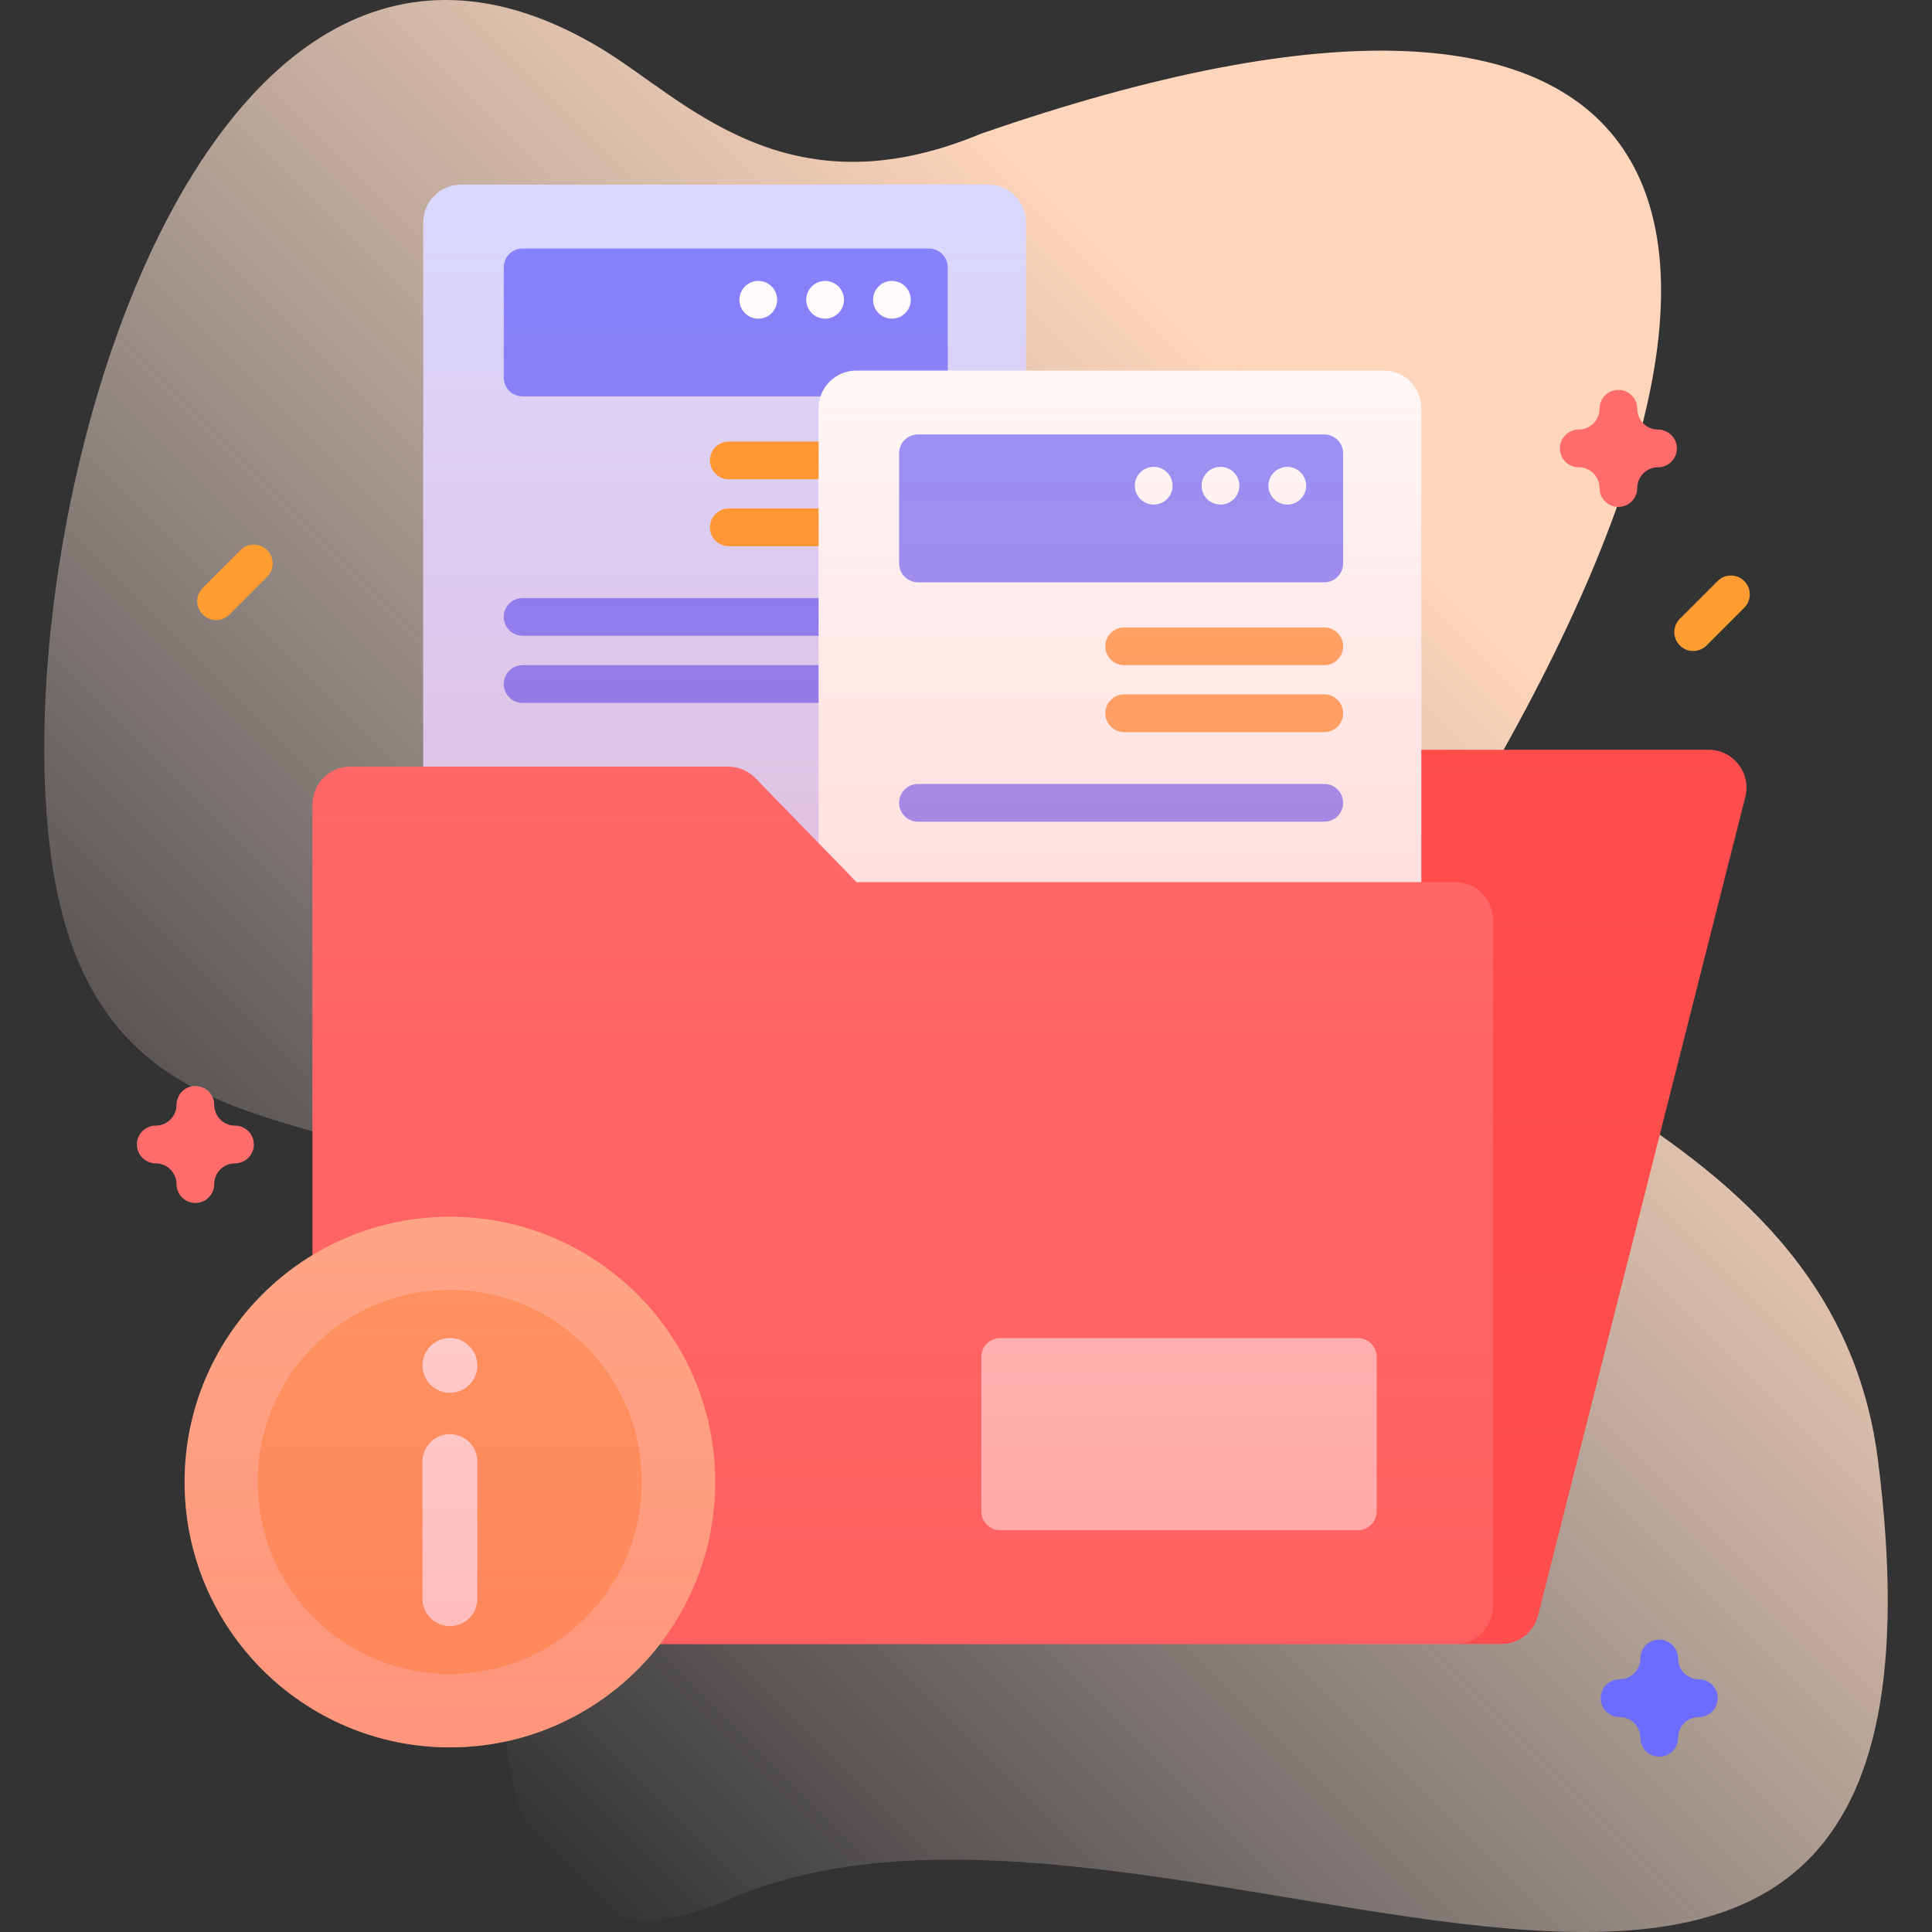 <svg id="Capa_1" enable-background="new 0 0 512 512" height="512" viewBox="0 0 512 512" width="512" xmlns="http://www.w3.org/2000/svg" xmlns:xlink="http://www.w3.org/1999/xlink"><rect x="0" y="0" width="512" height="512" fill="#333333" stroke="none"/><linearGradient id="SVGID_1_" gradientUnits="userSpaceOnUse" x1="90.415" x2="461.976" y1="441.578" y2="70.018"><stop offset="0" stop-color="#fff3ee" stop-opacity="0"/><stop offset=".294" stop-color="#ffeade" stop-opacity=".373"/><stop offset=".787" stop-color="#ffd6bb"/></linearGradient><linearGradient id="SVGID_2_" gradientUnits="userSpaceOnUse" x1="255.879" x2="255.879" y1="463.067" y2="48.933"><stop offset="0" stop-color="#ff4d4d" stop-opacity=".4"/><stop offset=".146" stop-color="#ff4d4d" stop-opacity=".342"/><stop offset="1" stop-color="#ff4d4d" stop-opacity="0"/></linearGradient><g><g><g><path d="m159.414 12.923c-111.529-67.323-164.583 146.259-142.93 229.186 25.312 96.941 148.15 13.984 119.616 161.413-5.774 29.831-11.547 129.793 57.058 99.846 115.884-50.586 333.411 110.019 304.498-116.592-13.21-103.539-150.217-104.703-116.174-159.351 109.7-176.097 63.771-256.298-121.618-191.947-51.571 21.495-78.416-9.254-100.45-22.555z" fill="url(#SVGID_1_)"/></g><g><g><g><g><path d="m297.003 198.714-29.753-38.963h-114.442l-60 275.914h305.085c4.577 0 8.57-3.108 9.694-7.545l54.936-216.951c1.6-6.319-3.176-12.455-9.694-12.455z" fill="#ff4d4d"/></g></g><g><g><path d="m261.888 239.707h-139.737c-5.523 0-10-4.477-10-10v-170.774c0-5.523 4.477-10 10-10h139.737c5.523 0 10 4.477 10 10v170.775c0 5.522-4.477 9.999-10 9.999z" fill="#d9d9ff"/><g fill="#8383ff"><path d="m246.161 168.49h-107.666c-2.761 0-5-2.239-5-5 0-2.761 2.239-5 5-5h107.666c2.761 0 5 2.239 5 5 0 2.761-2.238 5-5 5z"/><path d="m246.161 186.283h-107.666c-2.761 0-5-2.239-5-5 0-2.761 2.239-5 5-5h107.666c2.761 0 5 2.239 5 5 0 2.761-2.238 5-5 5z"/></g></g><path d="m246.161 105.05h-107.666c-2.761 0-5-2.239-5-5v-29.192c0-2.761 2.239-5 5-5h107.666c2.761 0 5 2.239 5 5v29.192c0 2.762-2.238 5-5 5z" fill="#8383ff"/><g><path d="m246.161 127.013h-53.028c-2.761 0-5-2.239-5-5 0-2.761 2.239-5 5-5h53.028c2.761 0 5 2.239 5 5 0 2.761-2.238 5-5 5z" fill="#ff9d33"/><g><path d="m246.161 144.751h-53.028c-2.761 0-5-2.239-5-5 0-2.761 2.239-5 5-5h53.028c2.761 0 5 2.239 5 5 0 2.762-2.238 5-5 5z" fill="#ff9d33"/></g></g><g fill="#fff"><circle cx="236.367" cy="79.449" r="5"/><circle cx="218.664" cy="79.449" r="5"/><circle cx="200.961" cy="79.449" r="5"/></g></g><g><g><path d="m366.67 268.977h-139.737c-5.523 0-10-4.477-10-10v-150.774c0-5.523 4.477-10 10-10h139.737c5.523 0 10 4.477 10 10v150.775c0 5.522-4.477 9.999-10 9.999z" fill="#fff"/><path d="m350.943 217.76h-107.666c-2.761 0-5-2.239-5-5 0-2.761 2.239-5 5-5h107.666c2.761 0 5 2.239 5 5 0 2.761-2.239 5-5 5z" fill="#9494ff"/></g><path d="m350.943 154.32h-107.666c-2.761 0-5-2.239-5-5v-29.192c0-2.761 2.239-5 5-5h107.666c2.761 0 5 2.239 5 5v29.192c0 2.761-2.239 5-5 5z" fill="#9494ff"/><g><path d="m350.943 176.283h-53.028c-2.761 0-5-2.239-5-5 0-2.761 2.239-5 5-5h53.028c2.761 0 5 2.239 5 5 0 2.761-2.239 5-5 5z" fill="#ffab66"/><g><path d="m350.943 194.021h-53.028c-2.761 0-5-2.239-5-5 0-2.761 2.239-5 5-5h53.028c2.761 0 5 2.239 5 5 0 2.762-2.239 5-5 5z" fill="#ffab66"/></g></g><g fill="#fff"><circle cx="341.148" cy="128.719" r="5"/><circle cx="323.446" cy="128.719" r="5"/><circle cx="305.743" cy="128.719" r="5"/></g></g><g><g><path d="m227.003 233.789-26.808-27.581c-1.883-1.937-4.469-3.03-7.171-3.03h-100.216c-5.523 0-10 4.477-10 10v212.488c0 5.523 4.477 10 10 10h292.868c5.523 0 10-4.477 10-10v-181.877c0-5.523-4.477-10-10-10z" fill="#ff6c6c"/></g></g><g><circle cx="119.232" cy="392.759" fill="#ffc599" r="70.309"/><ellipse cx="119.232" cy="392.759" fill="#ffab66" rx="50.909" ry="50.908" transform="matrix(.707 -.707 .707 .707 -242.8 199.346)"/><g fill="#fff"><path d="m111.97 423.671v-36.35c0-4.011 3.251-7.262 7.262-7.262 4.011 0 7.262 3.251 7.262 7.262v36.35c0 4.011-3.251 7.262-7.262 7.262-4.01 0-7.262-3.251-7.262-7.262z"/><circle cx="119.232" cy="361.846" r="7.262"/></g></g><path d="m359.837 405.515h-94.782c-2.761 0-5-2.239-5-5v-40.912c0-2.761 2.239-5 5-5h94.782c2.761 0 5 2.239 5 5v40.912c0 2.761-2.239 5-5 5z" fill="#ffd9d9"/></g><path d="m51.774 318.801c-2.761 0-5-2.239-5-5 0-3.033-2.467-5.5-5.5-5.5-2.761 0-5-2.239-5-5s2.239-5 5-5c3.033 0 5.5-2.467 5.5-5.5 0-2.761 2.239-5 5-5s5 2.239 5 5c0 3.033 2.467 5.5 5.5 5.5 2.761 0 5 2.239 5 5s-2.239 5-5 5c-3.033 0-5.5 2.467-5.5 5.5 0 2.762-2.239 5-5 5z" fill="#ff6c6c"/><path d="m439.711 465.531c-2.762 0-5-2.239-5-5 0-3.033-2.468-5.5-5.5-5.5-2.762 0-5-2.239-5-5s2.238-5 5-5c3.032 0 5.5-2.467 5.5-5.5 0-2.761 2.238-5 5-5s5 2.239 5 5c0 3.033 2.468 5.5 5.5 5.5 2.762 0 5 2.239 5 5s-2.238 5-5 5c-3.032 0-5.5 2.467-5.5 5.5 0 2.761-2.238 5-5 5z" fill="#6c6cff"/><path d="m428.889 134.335c-2.762 0-5-2.239-5-5 0-3.033-2.468-5.5-5.5-5.5-2.762 0-5-2.239-5-5s2.238-5 5-5c3.032 0 5.5-2.467 5.5-5.5 0-2.761 2.238-5 5-5s5 2.239 5 5c0 3.033 2.468 5.5 5.5 5.5 2.762 0 5 2.239 5 5s-2.238 5-5 5c-3.032 0-5.5 2.467-5.5 5.5 0 2.762-2.239 5-5 5z" fill="#ff6c6c"/><g fill="#ff9d33"><path d="m448.711 172.52c-1.279 0-2.56-.488-3.535-1.464-1.953-1.953-1.953-5.119 0-7.071l10-10c1.951-1.952 5.119-1.952 7.07 0 1.953 1.953 1.953 5.119 0 7.071l-10 10c-.975.975-2.256 1.464-3.535 1.464z"/><path d="m57.274 164.32c-1.28 0-2.559-.488-3.536-1.464-1.953-1.953-1.953-5.119 0-7.071l10-10c1.953-1.952 5.118-1.952 7.071 0 1.953 1.953 1.953 5.119 0 7.071l-10 10c-.976.976-2.255 1.464-3.535 1.464z"/></g></g></g><path d="m452.828 198.714h-76.158v-90.512c0-5.523-4.477-10-10-10h-94.782v-39.27c0-5.523-4.477-10-10-10h-139.737c-5.523 0-10 4.477-10 10v144.245h-19.343c-5.523 0-10 4.477-10 10v119.433c-20.313 12.327-33.884 34.653-33.884 60.149 0 38.83 31.478 70.309 70.309 70.309 22.672 0 42.824-10.742 55.681-27.402h210.763 12.217c4.577 0 8.57-3.108 9.694-7.545l54.936-216.951c1.598-6.32-3.178-12.456-9.696-12.456z" fill="url(#SVGID_2_)"/></g></svg>
